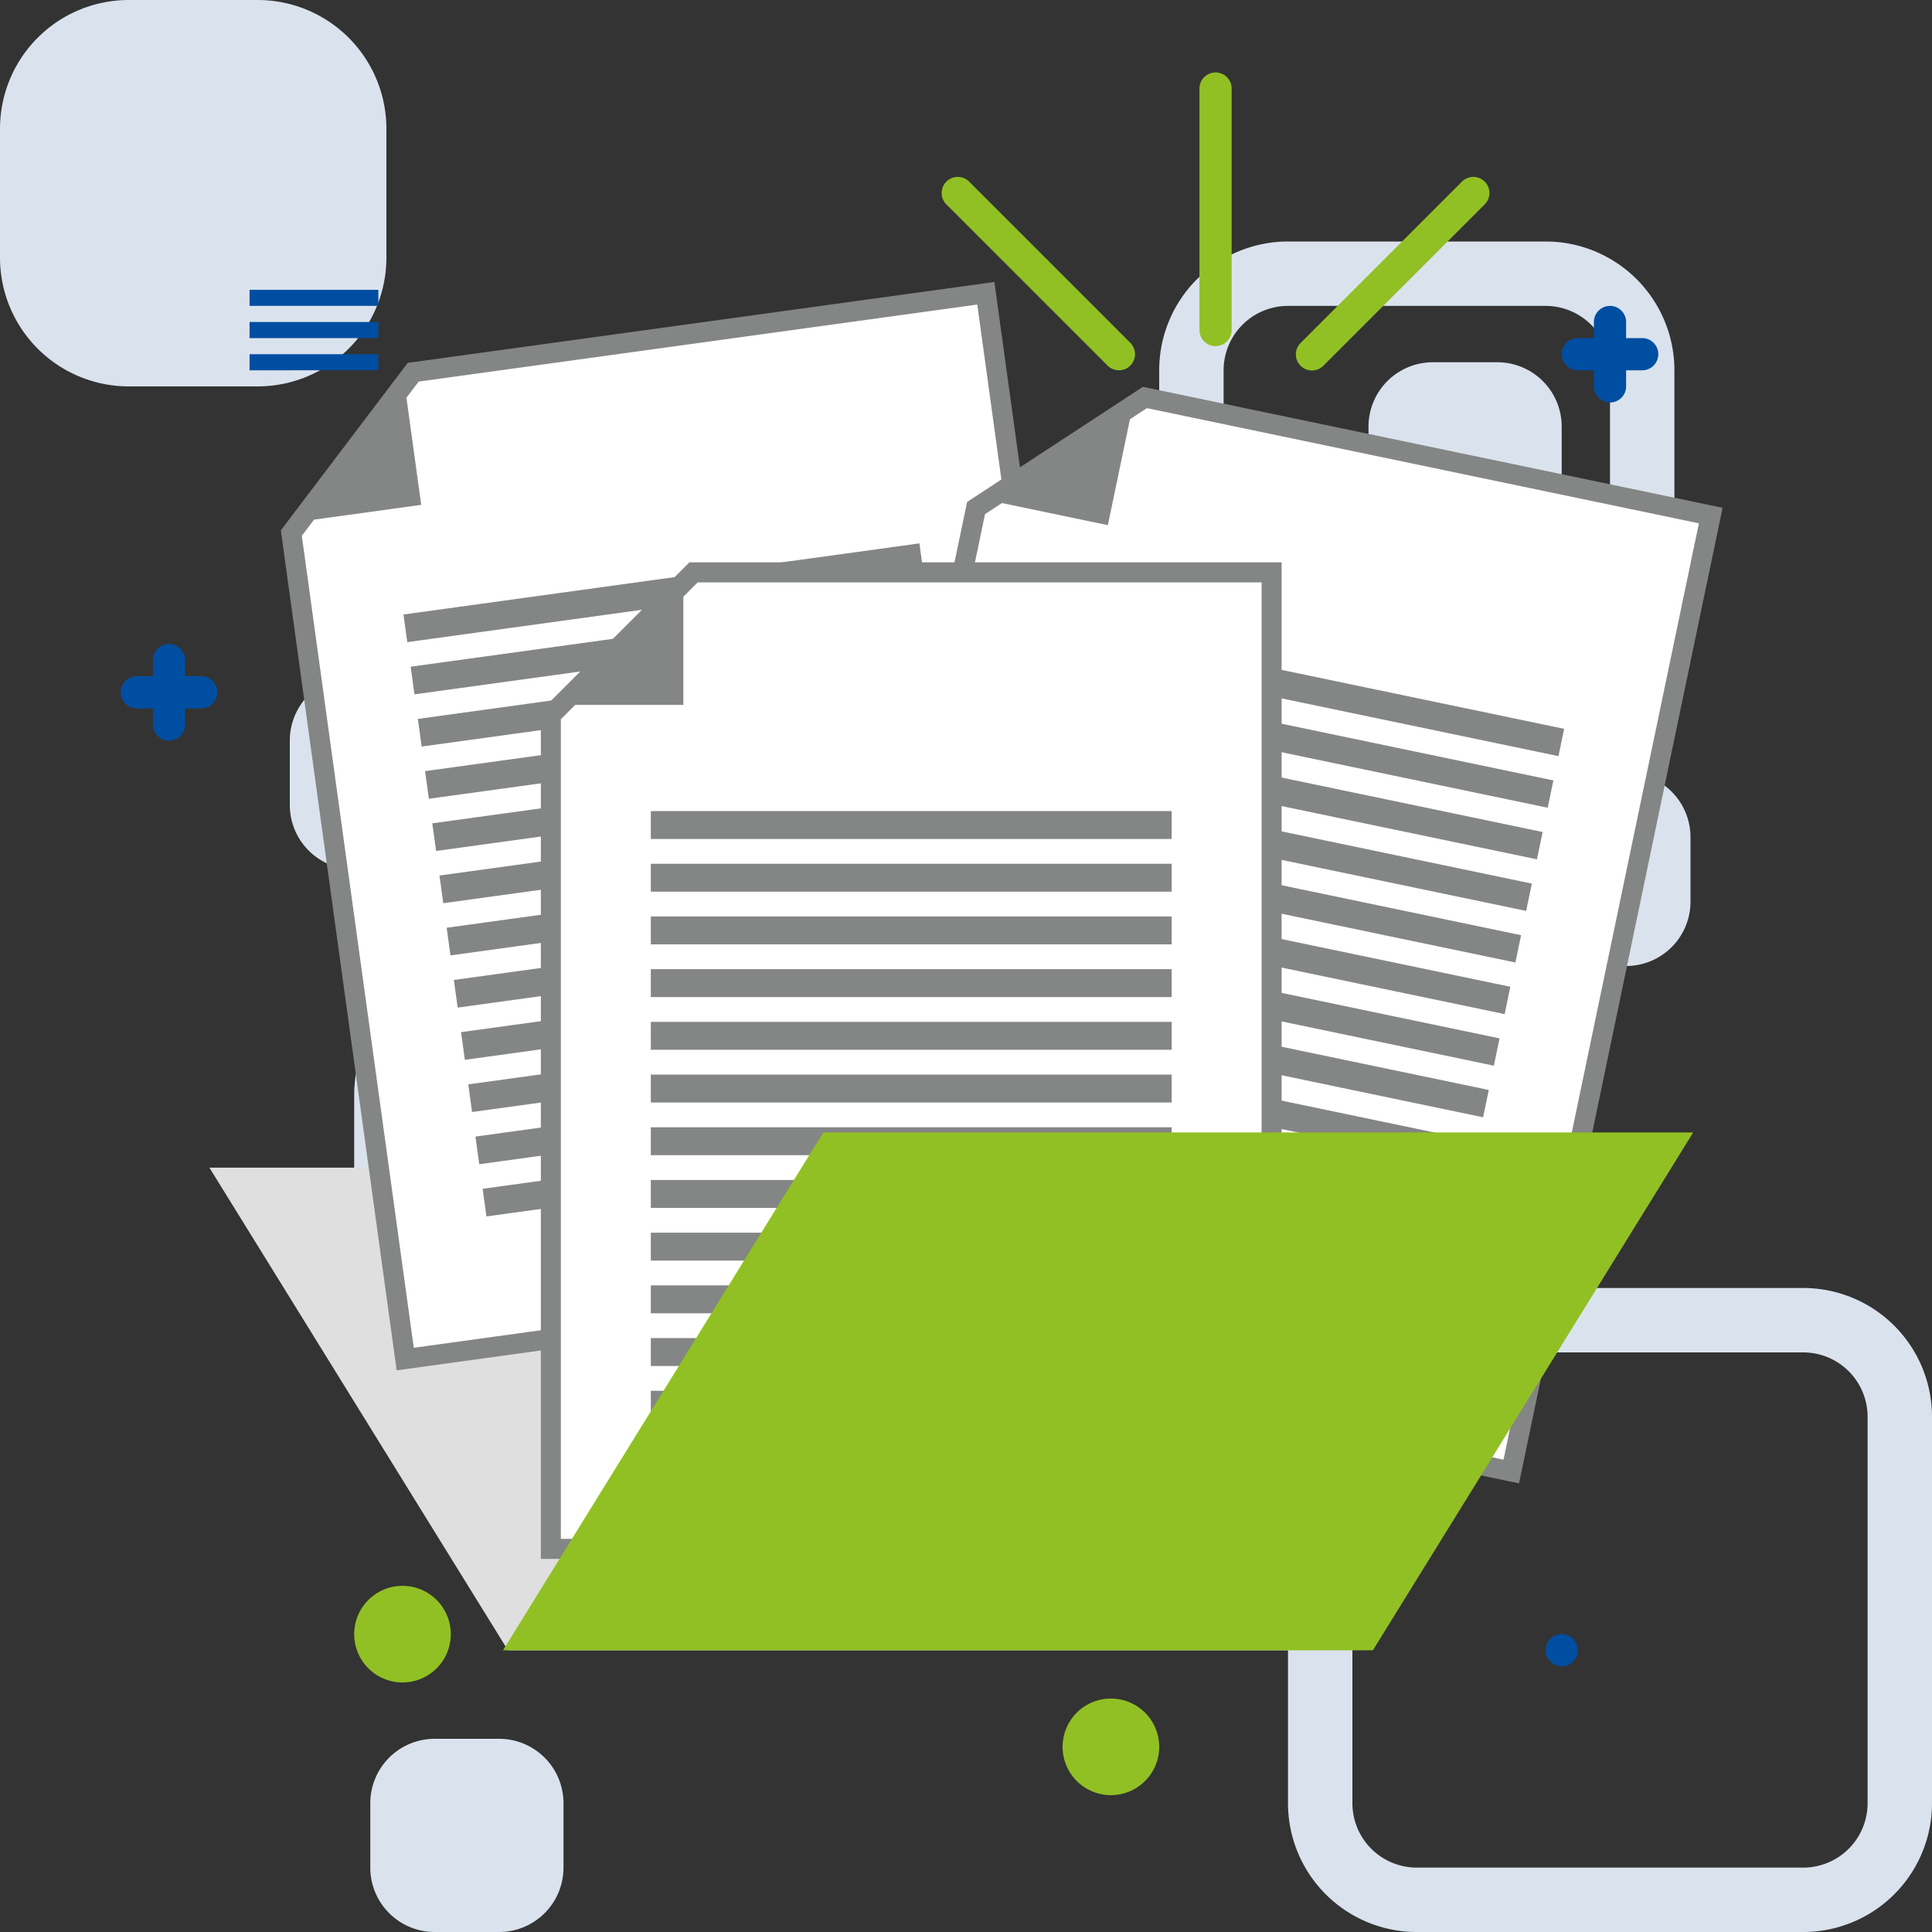 <svg id="icon-429_-v2" data-name="icon-429 -v2" xmlns="http://www.w3.org/2000/svg" width="240" height="240" viewBox="0 0 240 240">
  <rect x="0" y="0" width="240" height="240" fill="#333333" stroke="none"/>
  <defs>
    <style>
      .cls-1 {
        fill: #dae3ed;
      }

      .cls-1, .cls-2, .cls-3, .cls-4, .cls-5, .cls-6 {
        fill-rule: evenodd;
      }

      .cls-2 {
        fill: #dfdfdf;
      }

      .cls-3 {
        fill: #fff;
      }

      .cls-4 {
        fill: #848585;
      }

      .cls-5 {
        fill: #91c024;
      }

      .cls-6 {
        fill: #004ea1;
      }
    </style>
  </defs>
  <g id="icon-bg-abstract">
    <path id="icon-bg-abstract-2" data-name="icon-bg-abstract" class="cls-1" d="M224,240H176a16,16,0,0,1-16-16V176a16,16,0,0,1,16-16h48a16,16,0,0,1,16,16v48A16,16,0,0,1,224,240Zm8-64a8,8,0,0,0-8-8H176a8,8,0,0,0-8,8v48a8,8,0,0,0,8,8h48a8,8,0,0,0,8-8V176ZM194,96h8a8,8,0,0,1,8,8v8a8,8,0,0,1-8,8h-8a8,8,0,0,1-8-8v-8A8,8,0,0,1,194,96ZM60,100a8,8,0,0,1-8,8H44a8,8,0,0,1-8-8V92a8,8,0,0,1,8-8h8a8,8,0,0,1,8,8v8Zm2,116a8,8,0,0,1,8,8v8a8,8,0,0,1-8,8H54a8,8,0,0,1-8-8v-8a8,8,0,0,1,8-8h8Zm94-58H92a16,16,0,0,1-16-16V78A16,16,0,0,1,92,62h64a16,16,0,0,1,16,16v64A16,16,0,0,1,156,158ZM32,48H16A16,16,0,0,1,0,32V16A16,16,0,0,1,16,0H32A16,16,0,0,1,48,16V32A16,16,0,0,1,32,48Zm146-3h8a8,8,0,0,1,8,8v8a8,8,0,0,1-8,8h-8a8,8,0,0,1-8-8V53A8,8,0,0,1,178,45Z"/>
    <path id="icon-bg-abstract_copy_2" data-name="icon-bg-abstract copy 2" class="cls-1" d="M92,120a16,16,0,0,1,16,16v32a16,16,0,0,1-16,16H60a16,16,0,0,1-16-16V136a16,16,0,0,1,16-16H92ZM52,136v32a8,8,0,0,0,8,8H92a8,8,0,0,0,8-8V136a8,8,0,0,0-8-8H60A8,8,0,0,0,52,136Z"/>
    <path id="icon-bg-abstract_copy" data-name="icon-bg-abstract copy" class="cls-1" d="M160,94a16,16,0,0,1-16-16V46a16,16,0,0,1,16-16h32a16,16,0,0,1,16,16V78a16,16,0,0,1-16,16H160Zm40-16V46a8,8,0,0,0-8-8H160a8,8,0,0,0-8,8V78a8,8,0,0,0,8,8h32A8,8,0,0,0,200,78Z"/>
  </g>
  <g id="_Group_" data-name="&lt;Group&gt;">
    <path id="_Path_" data-name="&lt;Path&gt;" class="cls-2" d="M63.1,205.005H163.818l-37.087-59.957H26.012Z"/>
    <g id="_Group_2" data-name="&lt;Group&gt;">
      <g id="_Group_3" data-name="&lt;Group&gt;">
        <g id="_Group_4" data-name="&lt;Group&gt;">
          <path id="_Path_2" data-name="&lt;Path&gt;" class="cls-3" d="M139.032,156.6l-88.7,12.228-14.191-102L51.483,46.584l70.982-10.156Z"/>
        </g>
        <g id="_Group_5" data-name="&lt;Group&gt;">
          <path id="_Compound_Path_" data-name="&lt;Compound Path&gt;" class="cls-4" d="M140.434,157.662l-91.16,12.567L34.888,65.876l15.761-20.8,72.878-10.047ZM51.4,167.425l86.23-11.888L121.4,37.831,52.01,47.4,37.493,66.557Z"/>
        </g>
      </g>
      <g id="_Group_6" data-name="&lt;Group&gt;">
        <path id="_Path_3" data-name="&lt;Path&gt;" class="cls-4" d="M36.018,64.963l16.306-2.248L50.077,46.407Z"/>
      </g>
      <g id="_Group_7" data-name="&lt;Group&gt;">
        <path id="_Rectangle_" data-name="&lt;Rectangle&gt;" class="cls-4" d="M50.121,76.335L114.213,67.5l0.473,3.434L50.594,79.769Z"/>
      </g>
      <g id="_Group_8" data-name="&lt;Group&gt;">
        <path id="_Rectangle_2" data-name="&lt;Rectangle&gt;" class="cls-4" d="M51.015,82.821l64.092-8.836,0.473,3.433L51.488,86.254Z"/>
      </g>
      <g id="_Group_9" data-name="&lt;Group&gt;">
        <path id="_Rectangle_3" data-name="&lt;Rectangle&gt;" class="cls-4" d="M51.909,89.306L116,80.47l0.473,3.433L52.382,92.739Z"/>
      </g>
      <g id="_Group_10" data-name="&lt;Group&gt;">
        <path id="_Rectangle_4" data-name="&lt;Rectangle&gt;" class="cls-4" d="M52.8,95.792L116.9,86.956l0.473,3.433L53.277,99.225Z"/>
      </g>
      <g id="_Group_11" data-name="&lt;Group&gt;">
        <path id="_Rectangle_5" data-name="&lt;Rectangle&gt;" class="cls-4" d="M53.7,102.277l64.092-8.836,0.474,3.433-64.092,8.836Z"/>
      </g>
      <g id="_Group_12" data-name="&lt;Group&gt;">
        <path id="_Rectangle_6" data-name="&lt;Rectangle&gt;" class="cls-4" d="M54.591,108.762l64.092-8.835,0.474,3.433L55.065,112.2Z"/>
      </g>
      <g id="_Group_13" data-name="&lt;Group&gt;">
        <path id="_Rectangle_7" data-name="&lt;Rectangle&gt;" class="cls-4" d="M55.485,115.248l64.092-8.836,0.474,3.434-64.092,8.836Z"/>
      </g>
      <g id="_Group_14" data-name="&lt;Group&gt;">
        <path id="_Rectangle_8" data-name="&lt;Rectangle&gt;" class="cls-4" d="M56.38,121.734l64.092-8.836,0.474,3.433-64.092,8.836Z"/>
      </g>
      <g id="_Group_15" data-name="&lt;Group&gt;">
        <path id="_Rectangle_9" data-name="&lt;Rectangle&gt;" class="cls-4" d="M57.274,128.219l64.092-8.836,0.473,3.434-64.092,8.835Z"/>
      </g>
      <g id="_Group_16" data-name="&lt;Group&gt;">
        <path id="_Rectangle_10" data-name="&lt;Rectangle&gt;" class="cls-4" d="M58.168,134.705l64.092-8.836,0.473,3.433-64.092,8.836Z"/>
      </g>
      <g id="_Group_17" data-name="&lt;Group&gt;">
        <path id="_Rectangle_11" data-name="&lt;Rectangle&gt;" class="cls-4" d="M59.062,141.19l64.092-8.836,0.473,3.434-64.092,8.836Z"/>
      </g>
      <g id="_Group_18" data-name="&lt;Group&gt;">
        <path id="_Rectangle_12" data-name="&lt;Rectangle&gt;" class="cls-4" d="M59.956,147.675l64.092-8.835,0.473,3.433-64.092,8.836Z"/>
      </g>
    </g>
    <g id="_Group_19" data-name="&lt;Group&gt;">
      <g id="_Group_20" data-name="&lt;Group&gt;">
        <g id="_Group_21" data-name="&lt;Group&gt;">
          <path id="_Path_4" data-name="&lt;Path&gt;" class="cls-3" d="M187.741,182.8l-87.647-18.286L121,63.672l21.247-13.912,70.267,14.285Z"/>
        </g>
        <g id="_Group_22" data-name="&lt;Group&gt;">
          <path id="_Compound_Path_2" data-name="&lt;Compound Path&gt;" class="cls-4" d="M188.7,184.269L98.622,165.475l21.514-103.12,21.835-14.3,72.017,15.025Zm-87.138-20.722,85.211,17.778L211.044,65.01,142.472,50.7l-20.11,13.168Z"/>
        </g>
      </g>
      <g id="_Group_23" data-name="&lt;Group&gt;">
        <path id="_Path_5" data-name="&lt;Path&gt;" class="cls-4" d="M121.507,61.874l16.113,3.362,3.364-16.114Z"/>
      </g>
      <g id="_Group_24" data-name="&lt;Group&gt;">
        <path id="_Rectangle_13" data-name="&lt;Rectangle&gt;" class="cls-4" d="M130.969,77.324L194.3,90.538,193.6,93.931,130.261,80.717Z"/>
      </g>
      <g id="_Group_25" data-name="&lt;Group&gt;">
        <path id="_Rectangle_14" data-name="&lt;Rectangle&gt;" class="cls-4" d="M129.632,83.733l63.335,13.214-0.708,3.393L128.924,87.126Z"/>
      </g>
      <g id="_Group_26" data-name="&lt;Group&gt;">
        <path id="_Rectangle_15" data-name="&lt;Rectangle&gt;" class="cls-4" d="M128.295,90.142l63.335,13.213-0.708,3.393L127.587,93.535Z"/>
      </g>
      <g id="_Group_27" data-name="&lt;Group&gt;">
        <path id="_Rectangle_16" data-name="&lt;Rectangle&gt;" class="cls-4" d="M126.958,96.551l63.335,13.213-0.708,3.393L126.25,99.944Z"/>
      </g>
      <g id="_Group_28" data-name="&lt;Group&gt;">
        <path id="_Rectangle_17" data-name="&lt;Rectangle&gt;" class="cls-4" d="M125.621,102.96l63.334,13.213-0.707,3.393-63.335-13.214Z"/>
      </g>
      <g id="_Group_29" data-name="&lt;Group&gt;">
        <path id="_Rectangle_18" data-name="&lt;Rectangle&gt;" class="cls-4" d="M124.284,109.368l63.334,13.214-0.708,3.393-63.334-13.214Z"/>
      </g>
      <g id="_Group_30" data-name="&lt;Group&gt;">
        <path id="_Rectangle_19" data-name="&lt;Rectangle&gt;" class="cls-4" d="M122.947,115.777l63.334,13.214-0.708,3.393L122.239,119.17Z"/>
      </g>
      <g id="_Group_31" data-name="&lt;Group&gt;">
        <path id="_Rectangle_20" data-name="&lt;Rectangle&gt;" class="cls-4" d="M121.61,122.186L184.944,135.4l-0.708,3.393L120.9,125.579Z"/>
      </g>
      <g id="_Group_32" data-name="&lt;Group&gt;">
        <path id="_Rectangle_21" data-name="&lt;Rectangle&gt;" class="cls-4" d="M120.273,128.6l63.334,13.213L182.9,145.2l-63.334-13.213Z"/>
      </g>
      <g id="_Group_33" data-name="&lt;Group&gt;">
        <path id="_Rectangle_22" data-name="&lt;Rectangle&gt;" class="cls-4" d="M118.936,135l63.334,13.213-0.708,3.393L118.228,138.4Z"/>
      </g>
      <g id="_Group_34" data-name="&lt;Group&gt;">
        <path id="_Rectangle_23" data-name="&lt;Rectangle&gt;" class="cls-4" d="M117.6,141.413l63.335,13.213-0.708,3.393-63.334-13.213Z"/>
      </g>
      <g id="_Group_35" data-name="&lt;Group&gt;">
        <path id="_Rectangle_24" data-name="&lt;Rectangle&gt;" class="cls-4" d="M116.261,147.821L179.6,161.035l-0.708,3.393-63.335-13.214Z"/>
      </g>
    </g>
    <g id="_Group_36" data-name="&lt;Group&gt;">
      <g id="_Group_37" data-name="&lt;Group&gt;">
        <g id="_Group_38" data-name="&lt;Group&gt;">
          <path id="_Path_6" data-name="&lt;Path&gt;" class="cls-3" d="M157.965,192.409H68.43L68.3,89.425,86.26,71.468l71.7-.367V192.409Z"/>
        </g>
        <g id="_Group_39" data-name="&lt;Group&gt;">
          <path id="_Compound_Path_3" data-name="&lt;Compound Path&gt;" class="cls-4" d="M159.208,193.653H67.186V88.313L85.641,69.857h73.567v123.8Zm-89.533-2.489H156.72V72.345H86.671l-17,17V191.164Z"/>
        </g>
      </g>
      <g id="_Group_40" data-name="&lt;Group&gt;">
        <path id="_Path_7" data-name="&lt;Path&gt;" class="cls-4" d="M68.43,87.562H84.89l0-16.462Z"/>
      </g>
      <g id="_Group_41" data-name="&lt;Group&gt;">
        <path id="_Rectangle_25" data-name="&lt;Rectangle&gt;" class="cls-4" d="M80.848,100.754h64.7v3.466h-64.7v-3.466Z"/>
      </g>
      <g id="_Group_42" data-name="&lt;Group&gt;">
        <path id="_Rectangle_26" data-name="&lt;Rectangle&gt;" class="cls-4" d="M80.848,107.3h64.7v3.466h-64.7V107.3Z"/>
      </g>
      <g id="_Group_43" data-name="&lt;Group&gt;">
        <path id="_Rectangle_27" data-name="&lt;Rectangle&gt;" class="cls-4" d="M80.848,113.847h64.7v3.466h-64.7v-3.466Z"/>
      </g>
      <g id="_Group_44" data-name="&lt;Group&gt;">
        <path id="_Rectangle_28" data-name="&lt;Rectangle&gt;" class="cls-4" d="M80.848,120.394h64.7v3.466h-64.7v-3.466Z"/>
      </g>
      <g id="_Group_45" data-name="&lt;Group&gt;">
        <path id="_Rectangle_29" data-name="&lt;Rectangle&gt;" class="cls-4" d="M80.848,126.941h64.7v3.466h-64.7v-3.466Z"/>
      </g>
      <g id="_Group_46" data-name="&lt;Group&gt;">
        <path id="_Rectangle_30" data-name="&lt;Rectangle&gt;" class="cls-4" d="M80.848,133.488h64.7v3.466h-64.7v-3.466Z"/>
      </g>
      <g id="_Group_47" data-name="&lt;Group&gt;">
        <path id="_Rectangle_31" data-name="&lt;Rectangle&gt;" class="cls-4" d="M80.848,140.035h64.7V143.5h-64.7v-3.466Z"/>
      </g>
      <g id="_Group_48" data-name="&lt;Group&gt;">
        <path id="_Rectangle_32" data-name="&lt;Rectangle&gt;" class="cls-4" d="M80.848,146.581h64.7v3.466h-64.7v-3.466Z"/>
      </g>
      <g id="_Group_49" data-name="&lt;Group&gt;">
        <path id="_Rectangle_33" data-name="&lt;Rectangle&gt;" class="cls-4" d="M80.848,153.128h64.7v3.466h-64.7v-3.466Z"/>
      </g>
      <g id="_Group_50" data-name="&lt;Group&gt;">
        <path id="_Rectangle_34" data-name="&lt;Rectangle&gt;" class="cls-4" d="M80.848,159.675h64.7v3.466h-64.7v-3.466Z"/>
      </g>
      <g id="_Group_51" data-name="&lt;Group&gt;">
        <path id="_Rectangle_35" data-name="&lt;Rectangle&gt;" class="cls-4" d="M80.848,166.222h64.7v3.466h-64.7v-3.466Z"/>
      </g>
      <g id="_Group_52" data-name="&lt;Group&gt;">
        <path id="_Rectangle_36" data-name="&lt;Rectangle&gt;" class="cls-4" d="M80.848,172.769h64.7v3.466h-64.7v-3.466Z"/>
      </g>
    </g>
    <path id="_Path_8" data-name="&lt;Path&gt;" class="cls-5" d="M170.546,205.005H62.485l39.79-64.328H210.336Z"/>
  </g>
  <g id="sparkles">
    <path id="green" class="cls-5" d="M184.414,25.414h0l-20,20h0a2,2,0,1,1-2.828-2.828h0l20-20h0A2,2,0,1,1,184.414,25.414ZM151,43a2,2,0,0,1-2-2V11a2,2,0,0,1,4,0V41A2,2,0,0,1,151,43Zm-12,3a1.994,1.994,0,0,1-1.414-.586h0l-20-20h0a2,2,0,1,1,2.828-2.828h0l20,20h0A2,2,0,0,1,139,46ZM50,197a6,6,0,1,1-6,6A6,6,0,0,1,50,197Zm98-17a2,2,0,1,1-2,2A2,2,0,0,1,148,180ZM84,193a2,2,0,1,1-2,2A2,2,0,0,1,84,193Zm54,18a6,6,0,1,1-6,6A6,6,0,0,1,138,211Z"/>
    <path id="blue" class="cls-6" d="M25,88H23v2a2,2,0,1,1-4,0V88H17a2,2,0,0,1,0-4h2V82a2,2,0,0,1,4,0v2h2A2,2,0,0,1,25,88ZM204,46h-2v2a2,2,0,0,1-4,0V46h-2a2,2,0,1,1,0-4h2V40a2,2,0,1,1,4,0v2h2A2,2,0,1,1,204,46ZM31,46V44H47v2H31Zm0-6H47v2H31V40Zm0-4H47v2H31V36ZM194,203a2,2,0,1,1-2,2A2,2,0,0,1,194,203Z"/>
  </g>
</svg>
